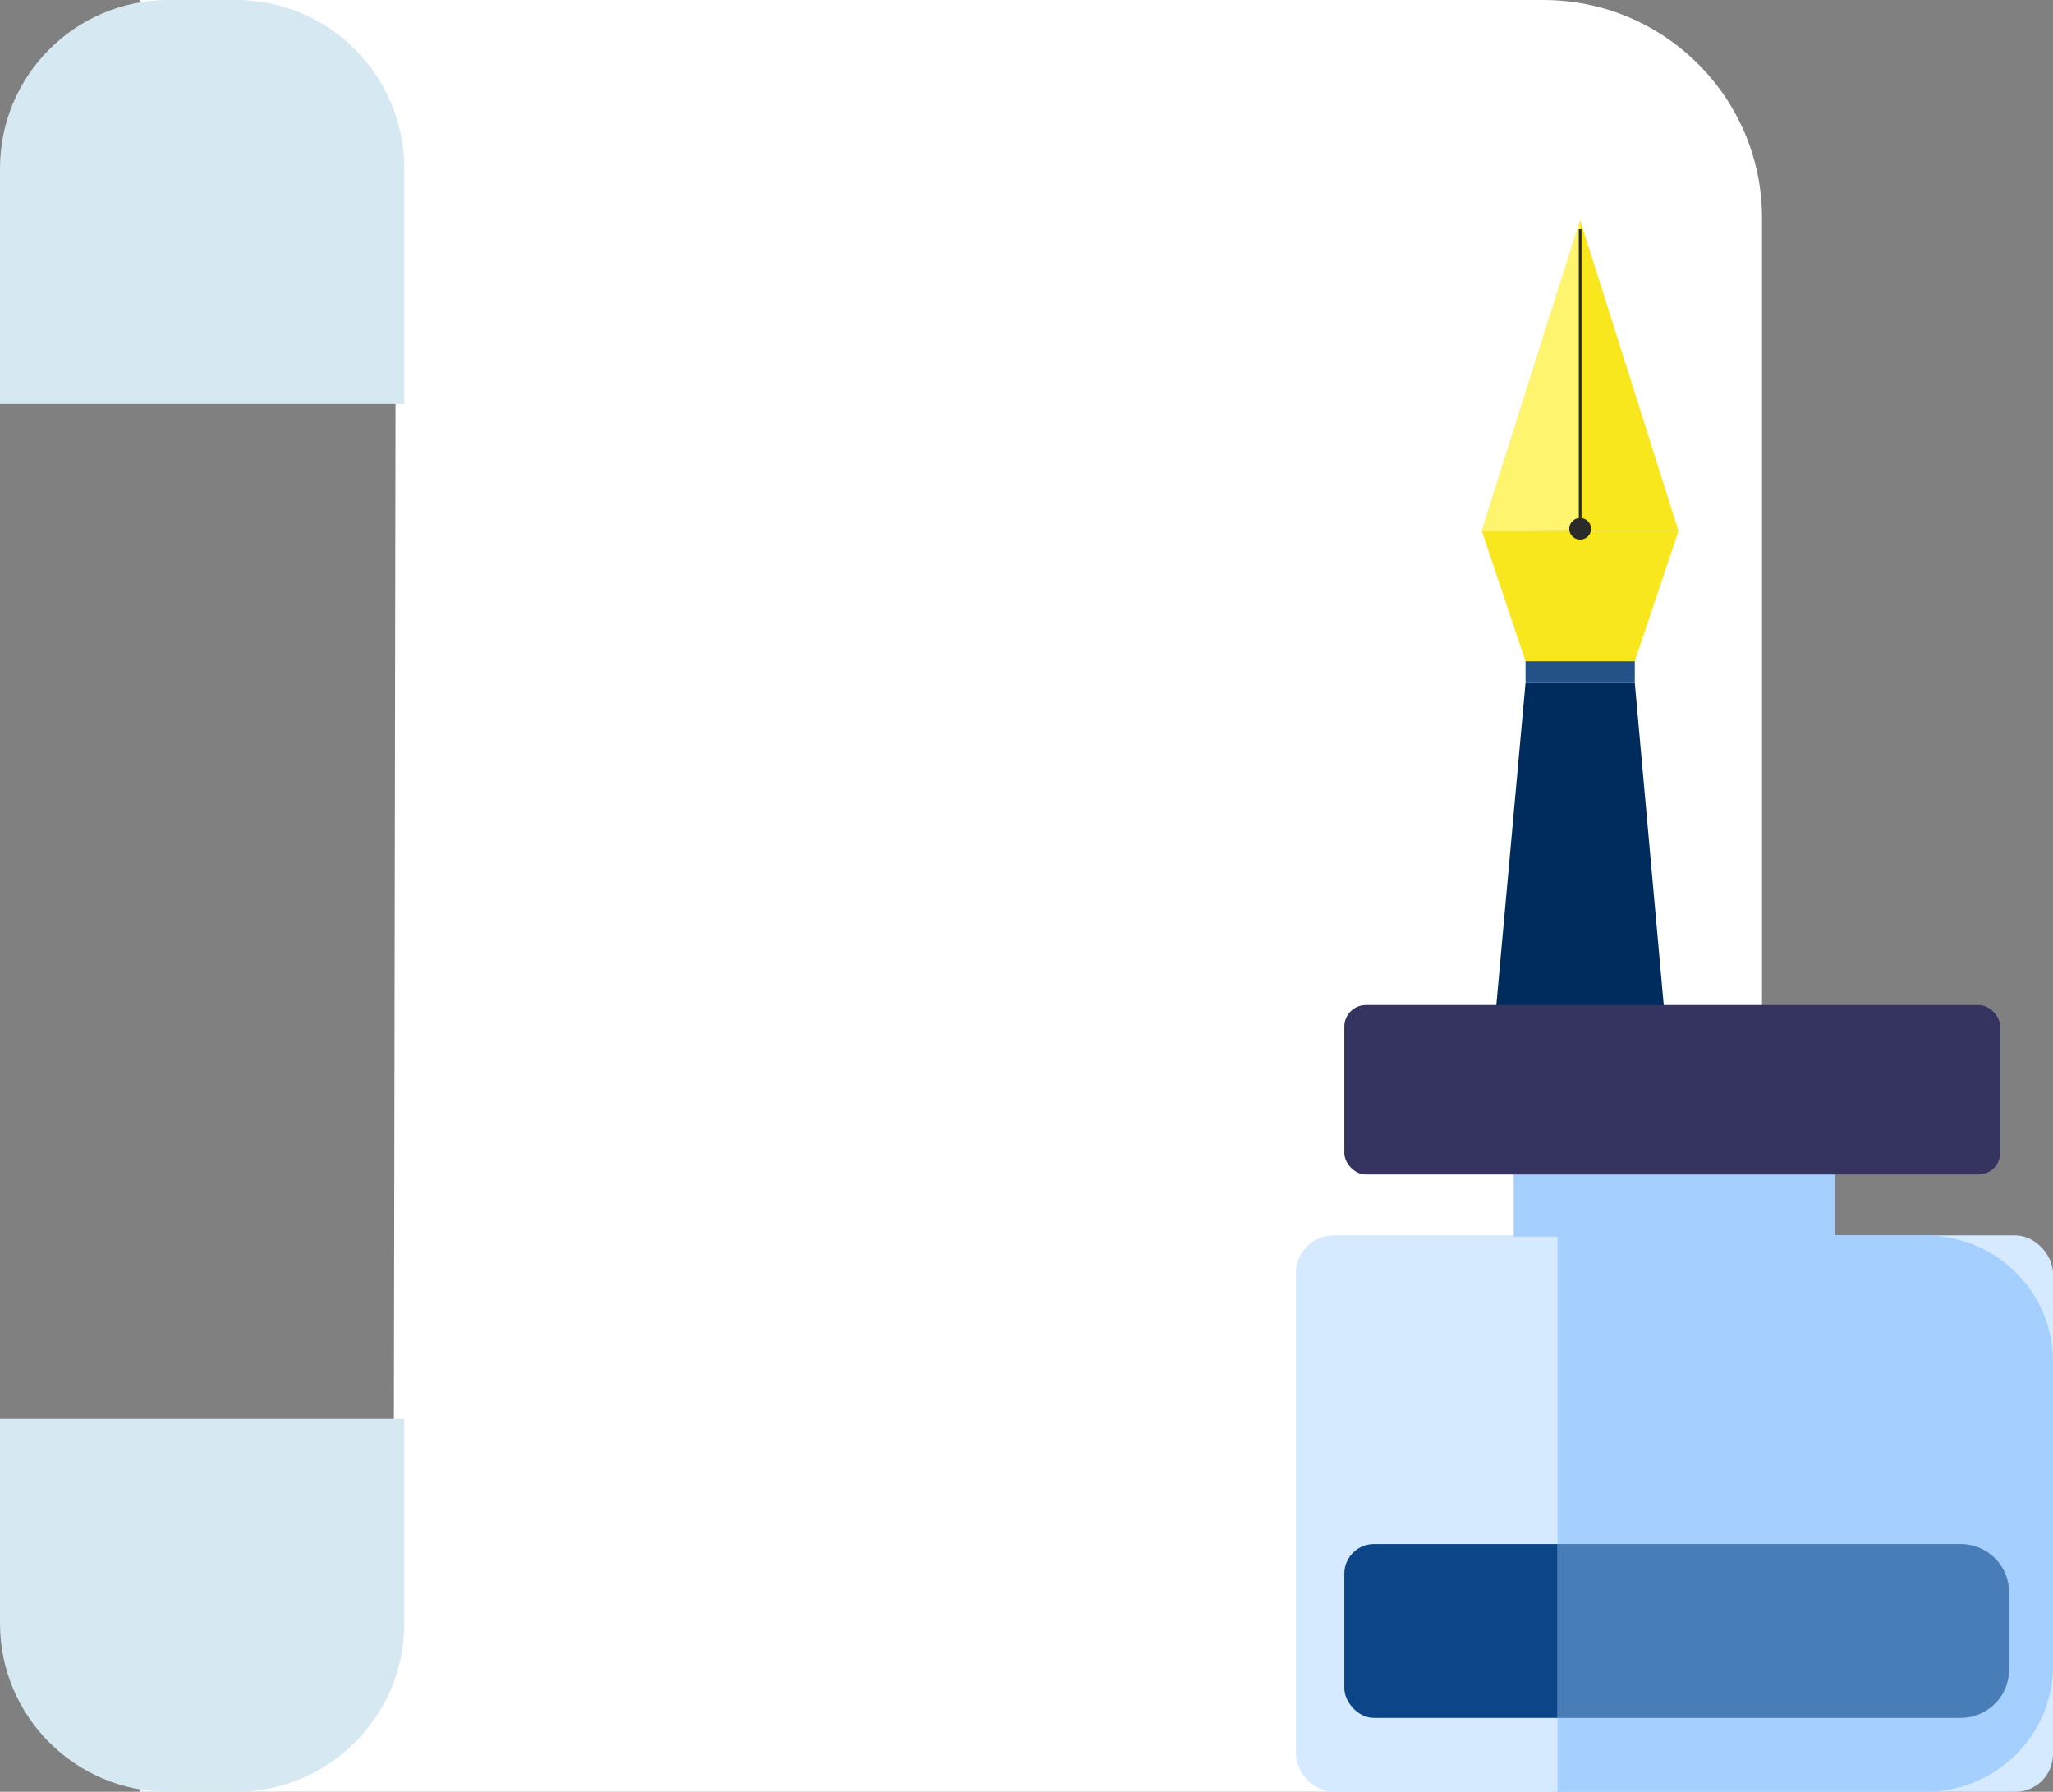 <?xml version="1.0" encoding="UTF-8"?>
<svg width="762px" height="665px" viewBox="0 0 762 665" version="1.1" xmlns="http://www.w3.org/2000/svg" xmlns:xlink="http://www.w3.org/1999/xlink">
    <rect x="0" y="0" width="762" height="665" fill="#808080" stroke="none"/>
    <!-- Generator: Sketch 52.6 (67491) - http://www.bohemiancoding.com/sketch -->
    <title>Group 15 Copy</title>
    <desc>Created with Sketch.</desc>
    <g id="Page-2" stroke="none" stroke-width="1" fill="none" fill-rule="evenodd">
        <g id="Desktop-HD" transform="translate(0, -5860)">
            <g id="Group-15-Copy" transform="translate(0, 5860)">
                <g id="Group-13">
                    <path d="M51.671,0 L572.824,0 C617.656,-8.20757745e-15 654,36.22 654,80.9 L654,584.1 C654,628.78 617.656,665 572.824,665 L51.671,665 C114.682,611.468 146.188,565.341 146.188,526.618 L146.797,149.913 C146.797,111.191 115.088,61.22 51.671,0 Z" id="Rectangle" fill="#FFFFFF"></path>
                    <path d="M150.035,149.913 L-4.26325641e-14,149.913 L-4.26325641e-14,62.5 C-4.68597751e-14,27.982 27.982,6.34081642e-15 62.5,0 L87.535,0 C122.053,-6.34081642e-15 150.035,27.982 150.035,62.5 L150.035,149.913 Z M150.035,526.618 L150.035,602.5 C150.035,637.018 122.053,665 87.535,665 L62.5,665 C27.982,665 -3.84053532e-14,637.018 -4.26325641e-14,602.5 L-4.26325641e-14,526.618 L150.035,526.618 Z" id="Combined-Shape" fill="#D6E8F2"></path>
                </g>
                <g id="Group-12" transform="translate(550, 81)">
                    <polygon id="Rectangle" fill="#F8E71C" points="36.5 0.741 73 116.055 0 116.055"></polygon>
                    <polygon id="Rectangle" fill="#FFF46E" points="36.5 0.741 36.5 115.571 1.77635684e-15 116.055"></polygon>
                    <polygon id="Rectangle" fill="#F8E71C" points="0 116.055 73 116.055 56.778 164.411 16.222 164.411"></polygon>
                    <path d="M36.5,4.03 L36.5,116.055" id="Path-10" stroke="#2B2B2B"></path>
                    <ellipse id="Oval" fill="#2B2B2B" cx="36.5" cy="115.249" rx="4.056" ry="4.03"></ellipse>
                    <rect id="Rectangle" fill="#235288" x="16.222" y="164.411" width="40.556" height="8.059"></rect>
                    <polygon id="Rectangle" fill="#002B5D" points="16.222 172.47 56.778 172.47 73 353 4.97379915e-14 351.388"></polygon>
                </g>
                <g id="Group-14" transform="translate(481, 373)">
                    <rect id="Rectangle" fill="#D5E9FF" x="0" y="85.503" width="281" height="206.497" rx="14"></rect>
                    <rect id="Rectangle" fill="#0C4689" x="17.971" y="200.044" width="246.692" height="64.53" rx="11"></rect>
                    <path d="M97.087,85.503 L233.622,85.503 C259.788,85.503 281,106.449 281,132.287 L281,245.215 C281,271.054 259.788,292 233.622,292 L97.087,292 L97.087,85.503 Z" id="Rectangle" fill="#A4CFFF"></path>
                    <rect id="Rectangle-Copy-26" fill="#A4CFFF" x="80.836" y="23.053" width="119.262" height="62.917"></rect>
                    <rect id="Rectangle-Copy-27" fill="#353460" x="17.971" y="0" width="243.424" height="62.917" rx="8"></rect>
                    <path d="M97.087,200.044 L246.692,200.044 C256.617,200.044 264.663,207.989 264.663,217.79 L264.663,246.829 C264.663,256.629 256.617,264.575 246.692,264.575 L97.087,264.575 L97.087,200.044 Z" id="Rectangle" fill-opacity="0.6" fill="#0C4689"></path>
                </g>
            </g>
        </g>
    </g>
</svg>